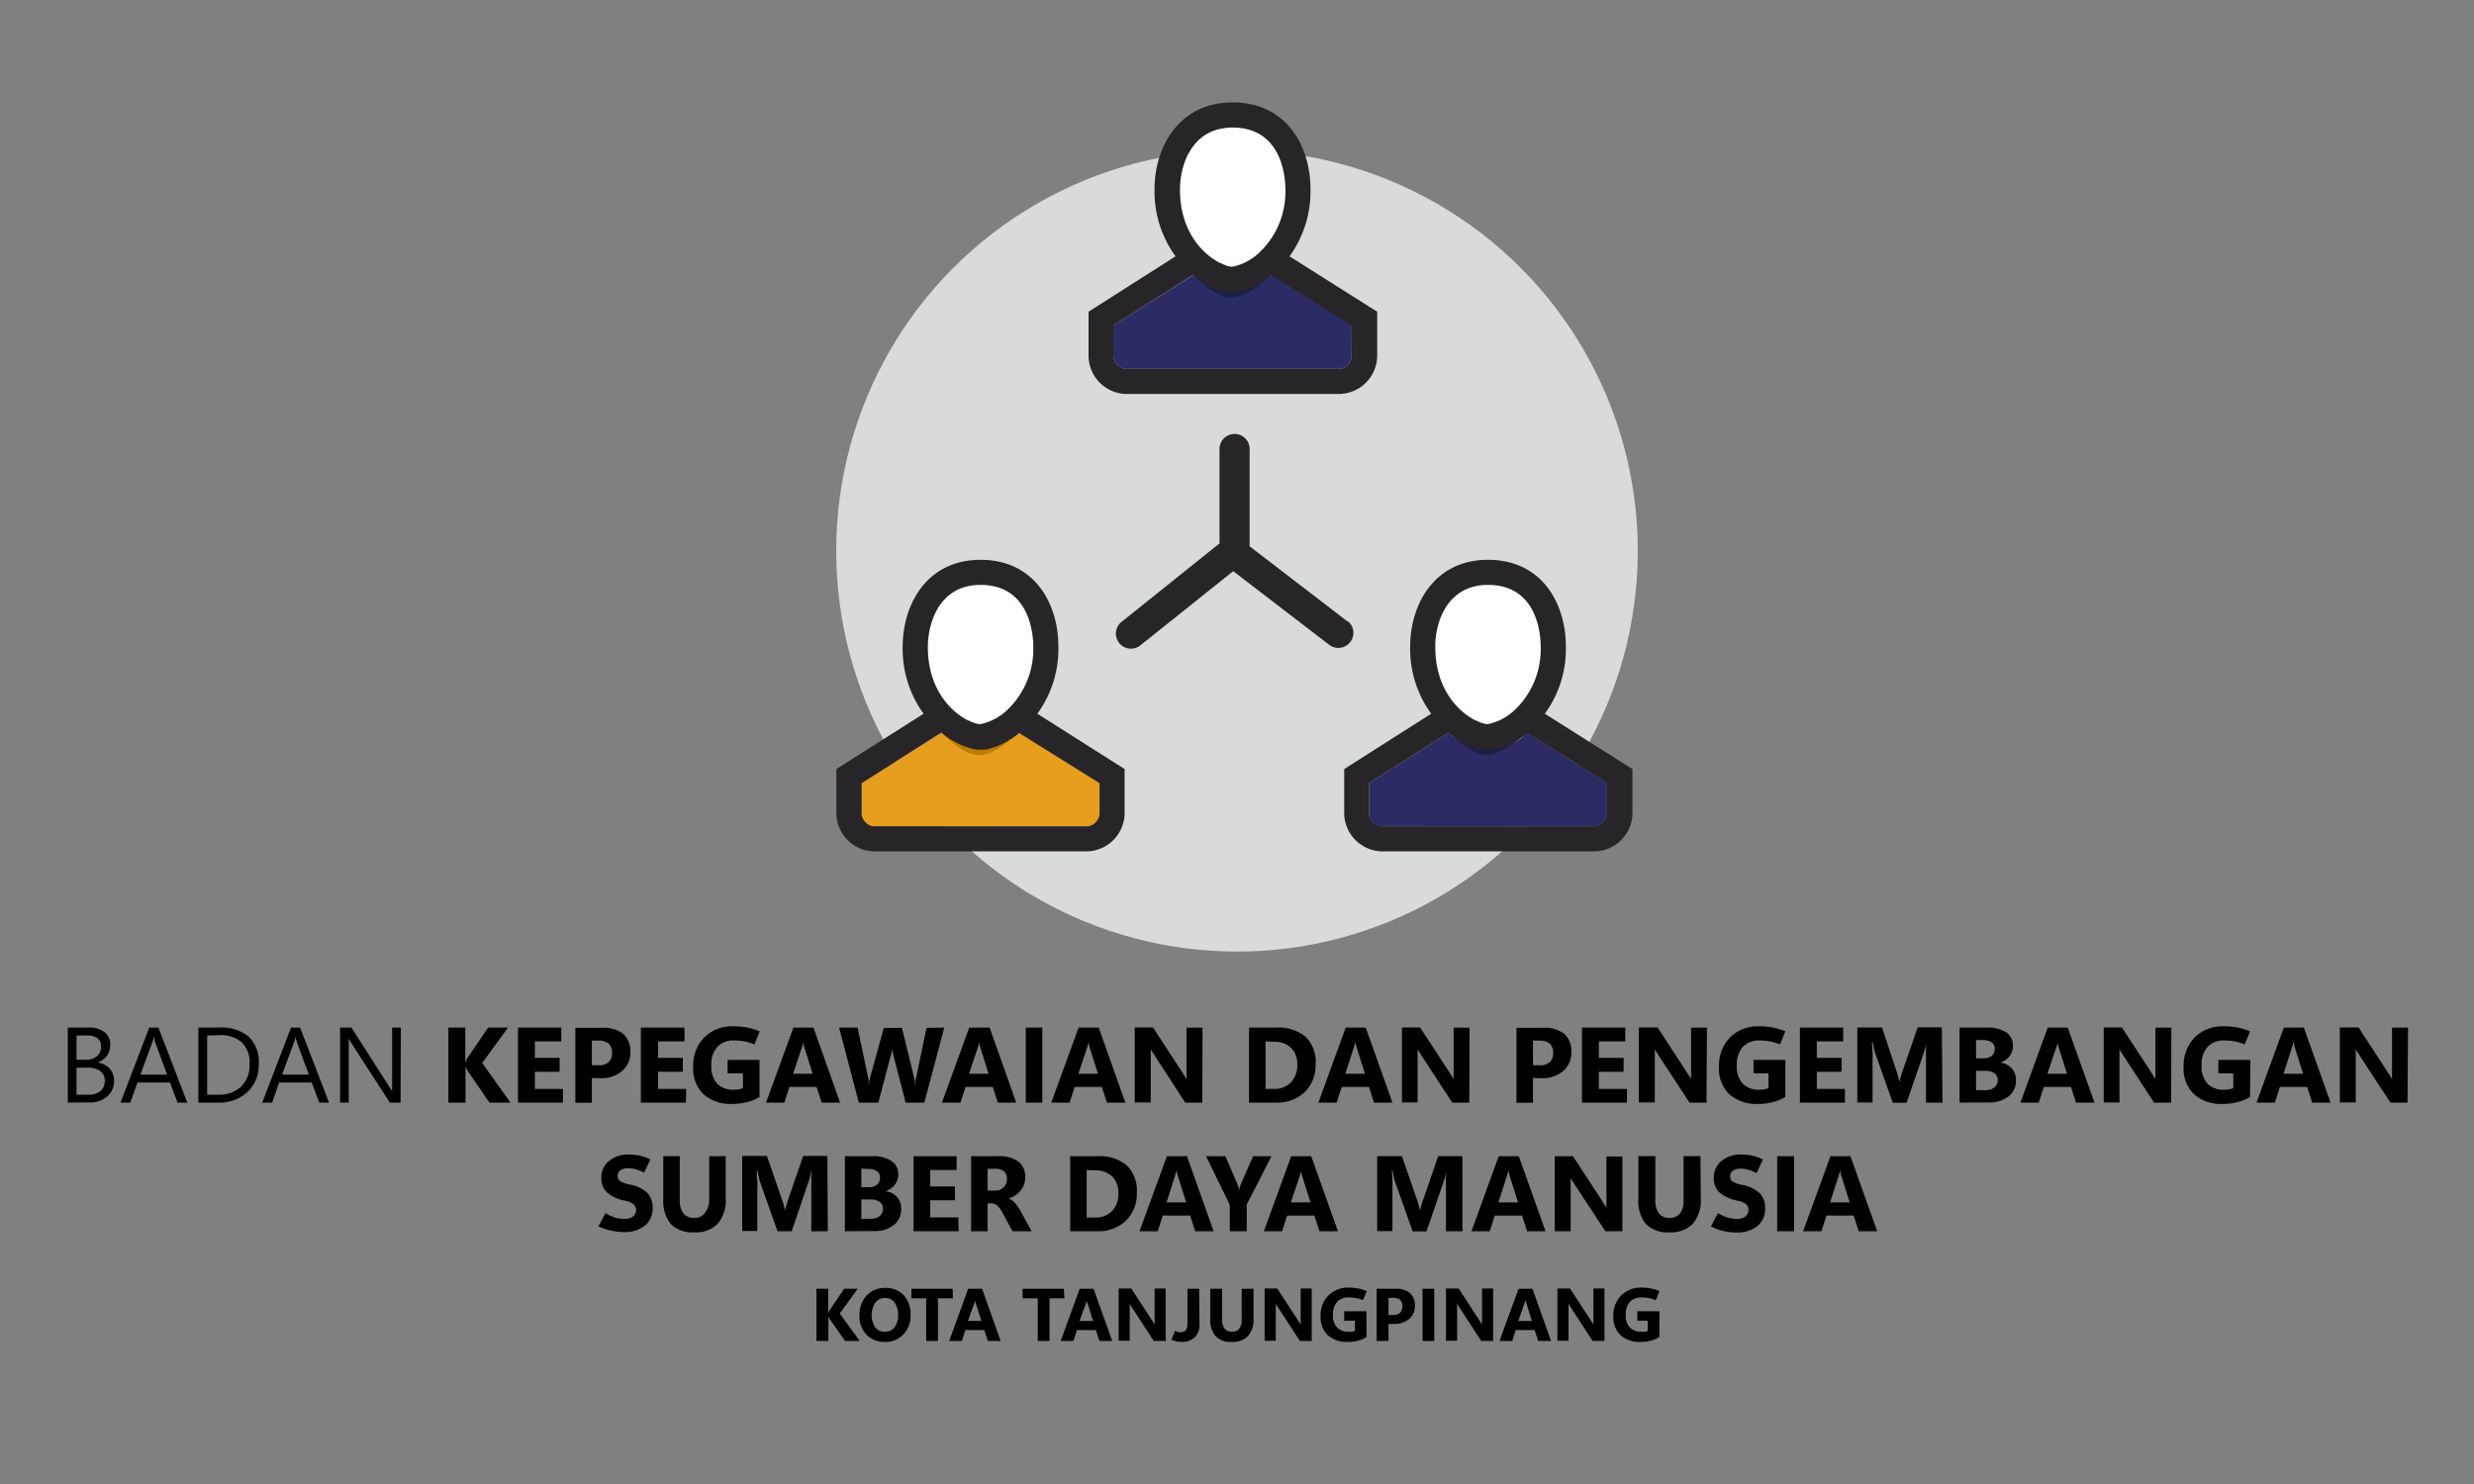 <svg id="Layer_1" data-name="Layer 1" xmlns="http://www.w3.org/2000/svg" viewBox="0 0 300 180"><rect x="0" y="0" width="300" height="180" fill="#808080" stroke="none"/><defs><style>.cls-1{fill:#d9dadb;}.cls-2{fill:#e69e1c;}.cls-3{fill:#b97d00;}.cls-4{fill:#fff;}.cls-5{fill:#282528;}.cls-6{fill:#2c2c64;}.cls-7{fill:#1f1f44;}</style></defs><path d="M8.22,133.74v-9.1h2.59a2.9,2.9,0,0,1,1.87.56,1.85,1.85,0,0,1,.69,1.52,2.21,2.21,0,0,1-.42,1.35,2.25,2.25,0,0,1-1.15.81v0a2.38,2.38,0,0,1,1.47.7,2.13,2.13,0,0,1,.55,1.53A2.4,2.4,0,0,1,13,133a3.12,3.12,0,0,1-2.11.72Zm1.06-8.14v2.94h1.09a2.07,2.07,0,0,0,1.38-.42,1.45,1.45,0,0,0,.5-1.19,1.15,1.15,0,0,0-.44-1,2.13,2.13,0,0,0-1.3-.33Zm0,3.9v3.28h1.45a2.18,2.18,0,0,0,1.46-.45,1.52,1.52,0,0,0,.51-1.22,1.41,1.41,0,0,0-.55-1.21,2.81,2.81,0,0,0-1.64-.4Z"/><path d="M14.61,133.74l3.49-9.1h1.11l3.5,9.1H21.53l-.92-2.44H16.67l-.87,2.44Zm2.42-3.4h3.23l-1.47-4a1.64,1.64,0,0,1-.07-.25c0-.1,0-.22-.07-.36h0c0,.13-.05.24-.07.35a1.34,1.34,0,0,1-.08.26Z"/><path d="M24.05,133.74v-9.1h2.52a5.14,5.14,0,0,1,3.6,1.11,4.25,4.25,0,0,1,1.21,3.32A4.47,4.47,0,0,1,30,132.46a5,5,0,0,1-3.58,1.28Zm1.07-8.14v7.18h1.36a3.83,3.83,0,0,0,2.78-1,3.59,3.59,0,0,0,1-2.72,3.42,3.42,0,0,0-.93-2.62,3.91,3.91,0,0,0-2.79-.88Z"/><path d="M31.8,133.74l3.49-9.1h1.1l3.51,9.1H38.72l-.92-2.44H33.85L33,133.74Zm2.41-3.4h3.24l-1.48-4c0-.06,0-.14-.07-.25s0-.22-.07-.36h0a3.09,3.09,0,0,1-.07.35,1.34,1.34,0,0,1-.08.26Z"/><path d="M48.57,133.74h-1.3l-4.69-7.26a3.28,3.28,0,0,1-.29-.57h0a3.54,3.54,0,0,1,0,.46c0,.21,0,.47,0,.79v6.58H41.24v-9.1h1.38l4.56,7.14c.09.15.17.27.24.37l.13.24h0a5.06,5.06,0,0,1,0-.53c0-.23,0-.5,0-.81v-6.41h1.06Z"/><path d="M61.9,133.74H59.35l-2.66-3.88-.1-.18-.14-.32h0v4.38H54.37v-9.1h2.05v4.22h0l.1-.22.15-.29,2.52-3.71H61.6l-3.13,4.29Z"/><path d="M68.26,133.74H62.81v-9.1h5.25v1.67h-3.2v2h3V130h-3v2.08h3.4Z"/><path d="M71.77,130.76v3h-2v-9.1h3.22a3.91,3.91,0,0,1,2.58.74,2.81,2.81,0,0,1,.86,2.24,2.87,2.87,0,0,1-1,2.27,3.86,3.86,0,0,1-2.64.87Zm0-4.55v3h.81a1.71,1.71,0,0,0,1.23-.38,1.47,1.47,0,0,0,.41-1.13,1.44,1.44,0,0,0-.41-1.11,1.81,1.81,0,0,0-1.23-.37Z"/><path d="M83.17,133.74H77.71v-9.1H83v1.67h-3.2v2h3V130h-3v2.08h3.41Z"/><path d="M92.1,133.06a5.46,5.46,0,0,1-1.47.61,7.08,7.08,0,0,1-1.84.23,5,5,0,0,1-3.45-1.14,4.36,4.36,0,0,1-1.28-3.42,4.85,4.85,0,0,1,1.3-3.47A4.75,4.75,0,0,1,89,124.49a8,8,0,0,1,1.59.14,7.6,7.6,0,0,1,1.53.47l-.64,1.58a7,7,0,0,0-1.22-.37A7.12,7.12,0,0,0,89,126.2a2.68,2.68,0,0,0-2,.76,3.13,3.13,0,0,0-.74,2.28,3,3,0,0,0,.73,2.23,2.7,2.7,0,0,0,1.93.71,4.23,4.23,0,0,0,.66-.05,2.06,2.06,0,0,0,.51-.15v-1.79H88.23v-1.63H92.1Z"/><path d="M92.89,133.74l3.32-9.1h2.43l3.23,9.1H99.64l-.62-1.9h-3.3l-.61,1.9Zm3.28-3.5h2.38l-1-3.16-.1-.32c0-.09,0-.2-.06-.34h0l-.06.33-.1.31Z"/><path d="M114.5,124.64l-2.41,9.1h-2.27l-1.51-5.84a3.41,3.41,0,0,1-.09-.48,3.19,3.19,0,0,1,0-.54h0c0,.21,0,.4-.07.56a2.63,2.63,0,0,1-.1.46l-1.54,5.84h-2.37l-2.39-9.1h2.24l1.28,6.06a4.3,4.3,0,0,1,.07.45c0,.18,0,.37,0,.59h0a4.7,4.7,0,0,1,.06-.51c0-.18.07-.36.12-.56l1.65-6h2.2l1.49,6.11.08.41c0,.17,0,.36.07.57h0a4.4,4.4,0,0,1,0-.51c0-.16,0-.33.08-.51l1.26-6.07Z"/><path d="M114.22,133.74l3.31-9.1H120l3.23,9.1H121l-.62-1.9h-3.3l-.61,1.9Zm3.28-3.5h2.38l-1-3.16c0-.12-.06-.23-.09-.32s0-.2-.06-.34h0a2.72,2.72,0,0,1-.07.33,3.19,3.19,0,0,1-.09.31Z"/><path d="M126.39,133.74h-2v-9.1h2Z"/><path d="M127.48,133.74l3.31-9.1h2.44l3.23,9.1h-2.23l-.62-1.9h-3.3l-.61,1.9Zm3.28-3.5h2.38l-1-3.16c0-.12-.07-.23-.09-.32s0-.2-.06-.34h0a2.72,2.72,0,0,1-.07.33,3.19,3.19,0,0,1-.09.31Z"/><path d="M145.79,133.74h-2.07L140,128c-.11-.17-.21-.31-.28-.44a2.92,2.92,0,0,1-.18-.31h0c0,.16,0,.36,0,.61s0,.53,0,.86v5H137.6v-9.1h2.21l3.61,5.54.24.37.22.37h0c0-.1,0-.26,0-.47s0-.47,0-.78v-5h1.94Z"/><path d="M151.46,133.74v-9.1h3.22a5.23,5.23,0,0,1,3.64,1.11,4.25,4.25,0,0,1,1.21,3.32,4.5,4.5,0,0,1-1.32,3.4,4.88,4.88,0,0,1-3.53,1.27Zm2-7.43v5.77h1a2.74,2.74,0,0,0,2.09-.8,3,3,0,0,0,.76-2.18,2.76,2.76,0,0,0-.75-2,2.88,2.88,0,0,0-2.11-.74Z"/><path d="M159.87,133.74l3.31-9.1h2.43l3.24,9.1h-2.24l-.61-1.9h-3.3l-.61,1.9Zm3.27-3.5h2.38l-1-3.16a3.29,3.29,0,0,1-.09-.32,2.12,2.12,0,0,1-.06-.34h-.05c0,.12,0,.23-.07.33a3.19,3.19,0,0,1-.09.31Z"/><path d="M178.17,133.74H176.1L172.35,128l-.28-.44-.17-.31h0c0,.16,0,.36,0,.61s0,.53,0,.86v5H170v-9.1h2.2l3.62,5.54.23.37c.08.13.16.25.22.37h0a3.73,3.73,0,0,1,0-.47c0-.21,0-.47,0-.78v-5h1.93Z"/><path d="M185.89,130.76v3h-2v-9.1h3.21a3.87,3.87,0,0,1,2.58.74,2.78,2.78,0,0,1,.86,2.24,2.86,2.86,0,0,1-1,2.27,3.86,3.86,0,0,1-2.64.87Zm0-4.55v3h.81a1.74,1.74,0,0,0,1.23-.38,1.47,1.47,0,0,0,.41-1.13,1.44,1.44,0,0,0-.41-1.11,1.84,1.84,0,0,0-1.23-.37Z"/><path d="M197.29,133.74h-5.46v-9.1h5.25v1.67h-3.2v2h3V130h-3v2.08h3.41Z"/><path d="M206.93,133.74h-2.06L201.11,128l-.28-.44-.17-.31h0c0,.16,0,.36,0,.61s0,.53,0,.86v5h-1.93v-9.1H201l3.61,5.54.24.37c.07.13.15.25.21.37h0a3.73,3.73,0,0,1,0-.47c0-.21,0-.47,0-.78v-5h1.93Z"/><path d="M216.49,133.06a5.6,5.6,0,0,1-1.47.61,7.08,7.08,0,0,1-1.84.23,5,5,0,0,1-3.45-1.14,4.32,4.32,0,0,1-1.28-3.42,4.85,4.85,0,0,1,1.3-3.47,4.72,4.72,0,0,1,3.61-1.38,8,8,0,0,1,1.6.14,7.6,7.6,0,0,1,1.53.47l-.64,1.58a7.27,7.27,0,0,0-1.22-.37,7.15,7.15,0,0,0-1.27-.11,2.67,2.67,0,0,0-2,.76,3.13,3.13,0,0,0-.75,2.28,3,3,0,0,0,.74,2.23,2.7,2.7,0,0,0,1.93.71,4.23,4.23,0,0,0,.66-.05,2.35,2.35,0,0,0,.51-.15v-1.79h-1.82v-1.63h3.87Z"/><path d="M223.72,133.74h-5.46v-9.1h5.25v1.67h-3.2v2h3V130h-3v2.08h3.41Z"/><path d="M235.55,133.74h-2v-5.45c0-.29,0-.6,0-.92s0-.67.06-1h0c-.05.28-.1.51-.15.72a3.89,3.89,0,0,1-.13.48l-2.14,6.19h-1.67l-2.17-6.12q0-.14-.12-.45c0-.21-.11-.49-.17-.82h-.06c0,.44.05.87.07,1.26s0,.76,0,1.1v5h-1.85v-9.1h3L230,130a4.62,4.62,0,0,1,.19.6c.05.2.09.4.13.6h0c.06-.23.12-.44.18-.64s.12-.4.18-.57l1.86-5.38h2.93Z"/><path d="M237.62,133.74v-9.1h3.31a4,4,0,0,1,2.35.58,1.88,1.88,0,0,1,.81,1.63,2,2,0,0,1-.43,1.28,2.34,2.34,0,0,1-1.12.76v0a2.16,2.16,0,0,1,1.4.69,2.08,2.08,0,0,1,.52,1.41,2.43,2.43,0,0,1-.9,2,3.74,3.74,0,0,1-2.44.73Zm2-7.59v2.22h.9a1.53,1.53,0,0,0,1-.3,1.07,1.07,0,0,0,.37-.84.94.94,0,0,0-.38-.81,1.91,1.91,0,0,0-1.12-.27Zm0,3.74v2.34h1.11a1.69,1.69,0,0,0,1.11-.33,1.1,1.1,0,0,0,.41-.9,1,1,0,0,0-.4-.81,1.79,1.79,0,0,0-1.11-.3Z"/><path d="M245,133.74l3.31-9.1h2.43l3.24,9.1h-2.24l-.61-1.9h-3.3l-.61,1.9Zm3.27-3.5h2.38l-1-3.16a3.29,3.29,0,0,1-.09-.32,1.39,1.39,0,0,1-.06-.34h0c0,.12-.05.23-.07.33a3.19,3.19,0,0,1-.09.31Z"/><path d="M263.28,133.74h-2.07L257.46,128l-.28-.44-.17-.31h0c0,.16,0,.36,0,.61s0,.53,0,.86v5H255.1v-9.1h2.2l3.62,5.54.23.37c.08.13.16.25.22.37h0a3.73,3.73,0,0,1,0-.47c0-.21,0-.47,0-.78v-5h1.93Z"/><path d="M272.84,133.06a5.74,5.74,0,0,1-1.47.61,7.15,7.15,0,0,1-1.85.23,5,5,0,0,1-3.44-1.14,4.33,4.33,0,0,1-1.29-3.42,4.86,4.86,0,0,1,1.31-3.47,4.72,4.72,0,0,1,3.61-1.38,8.15,8.15,0,0,1,1.6.14,7.6,7.6,0,0,1,1.53.47l-.65,1.58a6.91,6.91,0,0,0-1.21-.37,7.15,7.15,0,0,0-1.27-.11,2.69,2.69,0,0,0-2,.76,3.17,3.17,0,0,0-.74,2.28,3,3,0,0,0,.74,2.23,2.69,2.69,0,0,0,1.93.71,4.43,4.43,0,0,0,.66-.05,2.35,2.35,0,0,0,.51-.15v-1.79H269v-1.63h3.88Z"/><path d="M273.63,133.74l3.31-9.1h2.43l3.24,9.1h-2.23l-.62-1.9h-3.3l-.61,1.9Zm3.27-3.5h2.38l-1-3.16a3.29,3.29,0,0,1-.09-.32c0-.09,0-.2-.06-.34h-.05a2.72,2.72,0,0,1-.07.33,3.19,3.19,0,0,1-.09.31Z"/><path d="M291.94,133.74h-2.07L286.11,128c-.1-.17-.2-.31-.27-.44a2.92,2.92,0,0,1-.18-.31h0c0,.16,0,.36,0,.61s0,.53,0,.86v5h-1.93v-9.1H286l3.61,5.54.24.37c.07.13.15.25.21.37h0a3.73,3.73,0,0,1,0-.47c0-.21,0-.47,0-.78v-5h1.94Z"/><path d="M72.57,148.74l.85-1.6a5.22,5.22,0,0,0,1.19.55,3.79,3.79,0,0,0,1.07.15,1.68,1.68,0,0,0,1.08-.29,1,1,0,0,0,.07-1.49,2.42,2.42,0,0,0-1-.42,4.79,4.79,0,0,1-2.22-1,2.32,2.32,0,0,1-.69-1.79,2.55,2.55,0,0,1,.89-2,3.61,3.61,0,0,1,2.51-.81,5.73,5.73,0,0,1,2.55.59l-.77,1.62a4.07,4.07,0,0,0-1-.42,3,3,0,0,0-.86-.13,1.66,1.66,0,0,0-1,.24.79.79,0,0,0-.34.69.73.73,0,0,0,.31.64,3.6,3.6,0,0,0,1.13.4,4.32,4.32,0,0,1,2.14,1,2.54,2.54,0,0,1,.66,1.87,2.64,2.64,0,0,1-.91,2.1,3.92,3.92,0,0,1-2.65.8,6.91,6.91,0,0,1-1.58-.2A5.62,5.62,0,0,1,72.57,148.74Z"/><path d="M88,145.4a4.33,4.33,0,0,1-1,3.07,3.72,3.72,0,0,1-2.87,1,3.61,3.61,0,0,1-2.78-1,4.36,4.36,0,0,1-.92-3v-5.24h2v5.28a2.72,2.72,0,0,0,.43,1.66,1.57,1.57,0,0,0,1.3.55,1.5,1.5,0,0,0,1.27-.54A2.52,2.52,0,0,0,86,145.6v-5.36h2Z"/><path d="M100.38,149.34h-2v-5.45c0-.29,0-.6,0-.92s0-.67.06-1h-.05c-.06.28-.11.51-.15.72a3.68,3.68,0,0,1-.14.48L96,149.34H94.28l-2.17-6.12-.11-.45c0-.21-.11-.49-.17-.82h-.06c0,.44,0,.87.06,1.26s0,.76,0,1.1v5H90v-9.1h3l1.86,5.39c.07.2.14.4.19.6s.09.4.13.6h0c.06-.23.12-.44.18-.64s.12-.4.18-.57l1.86-5.38h2.93Z"/><path d="M102.45,149.34v-9.1h3.31a4,4,0,0,1,2.34.58,1.85,1.85,0,0,1,.82,1.63,2,2,0,0,1-.44,1.28,2.27,2.27,0,0,1-1.11.76v0a2.11,2.11,0,0,1,1.39.69,2,2,0,0,1,.52,1.41,2.45,2.45,0,0,1-.89,2,3.75,3.75,0,0,1-2.45.73Zm2-7.59V144h.9a1.55,1.55,0,0,0,1-.3,1.06,1.06,0,0,0,.36-.84.93.93,0,0,0-.37-.81,1.93,1.93,0,0,0-1.12-.27Zm0,3.74v2.34h1.11a1.71,1.71,0,0,0,1.11-.33,1.1,1.1,0,0,0,.4-.9,1,1,0,0,0-.39-.81,1.83,1.83,0,0,0-1.11-.3Z"/><path d="M116.24,149.34h-5.46v-9.1H116v1.67h-3.2v2h3v1.67h-3v2.08h3.41Z"/><path d="M125.09,149.34h-2.31l-1.22-2.24a3.23,3.23,0,0,0-.58-.83,1.12,1.12,0,0,0-.68-.31h-.55v3.38h-2v-9.1H121a4,4,0,0,1,2.48.64,2.29,2.29,0,0,1,.83,1.94,2.38,2.38,0,0,1-.53,1.56,3.11,3.11,0,0,1-1.46,1v0a1.79,1.79,0,0,1,.76.54,5.89,5.89,0,0,1,.6.84Zm-5.34-7.57v2.64h.89a1.45,1.45,0,0,0,1.07-.4,1.37,1.37,0,0,0,.39-1,1.17,1.17,0,0,0-.35-.94,1.64,1.64,0,0,0-1.07-.31Z"/><path d="M129.77,149.34v-9.1H133a5.2,5.2,0,0,1,3.63,1.11,4.25,4.25,0,0,1,1.22,3.32,4.47,4.47,0,0,1-1.33,3.4,4.84,4.84,0,0,1-3.52,1.27Zm2-7.43v5.77h1a2.76,2.76,0,0,0,2.09-.8,3,3,0,0,0,.76-2.18,2.76,2.76,0,0,0-.75-2,2.92,2.92,0,0,0-2.11-.74Z"/><path d="M138.18,149.34l3.32-9.1h2.43l3.24,9.1h-2.24l-.61-1.9H141l-.61,1.9Zm3.28-3.5h2.38l-1-3.16-.1-.32c0-.09,0-.21-.06-.34h-.05q0,.18-.06.33l-.1.31Z"/><path d="M154.18,140.24l-3,5.86v3.24h-2.05v-3.2l-2.88-5.9h2.34l1.47,3.39s0,.12.07.24.08.29.13.51h0a3.19,3.19,0,0,1,.09-.41,1.85,1.85,0,0,1,.11-.31l1.49-3.42Z"/><path d="M153.26,149.34l3.31-9.1H159l3.24,9.1H160l-.62-1.9h-3.3l-.61,1.9Zm3.27-3.5h2.38l-1-3.16a3.29,3.29,0,0,1-.09-.32c0-.09,0-.21-.06-.34h0a2.72,2.72,0,0,1-.07.33,3.19,3.19,0,0,1-.09.31Z"/><path d="M177.34,149.34h-2v-5.45c0-.29,0-.6,0-.92s0-.67.06-1h0c-.06.28-.11.51-.15.72a3.68,3.68,0,0,1-.14.48l-2.13,6.19h-1.68l-2.17-6.12-.11-.45c-.05-.21-.11-.49-.17-.82h-.06c0,.44.05.87.06,1.26s0,.76,0,1.1v5H167v-9.1h3l1.86,5.39a4.56,4.56,0,0,1,.18.6c.05.2.1.4.14.6h0c.06-.23.12-.44.18-.64s.12-.4.18-.57l1.86-5.38h2.93Z"/><path d="M178.43,149.34l3.31-9.1h2.43l3.24,9.1h-2.23l-.62-1.9h-3.3l-.61,1.9Zm3.27-3.5h2.38l-1-3.16a3.29,3.29,0,0,1-.09-.32c0-.09,0-.21-.06-.34h-.05c0,.12,0,.23-.07.33a3.19,3.19,0,0,1-.09.31Z"/><path d="M196.73,149.34h-2.06l-3.76-5.72-.28-.44-.17-.31h0c0,.16,0,.36,0,.61s0,.53,0,.86v5h-1.93v-9.1h2.21l3.61,5.54.23.37c.08.13.16.25.22.37h0a3.73,3.73,0,0,1,0-.47c0-.21,0-.47,0-.78v-5h1.93Z"/><path d="M206.24,145.4a4.33,4.33,0,0,1-1,3.07,3.71,3.71,0,0,1-2.86,1,3.62,3.62,0,0,1-2.79-1,4.36,4.36,0,0,1-.92-3v-5.24h2.06v5.28a2.66,2.66,0,0,0,.43,1.66,1.55,1.55,0,0,0,1.29.55,1.5,1.5,0,0,0,1.27-.54,2.45,2.45,0,0,0,.43-1.59v-5.36h2.05Z"/><path d="M207.47,148.74l.85-1.6a5.08,5.08,0,0,0,1.2.55,3.67,3.67,0,0,0,1.06.15,1.68,1.68,0,0,0,1.08-.29,1,1,0,0,0,.07-1.49,2.42,2.42,0,0,0-1-.42,4.79,4.79,0,0,1-2.22-1,2.32,2.32,0,0,1-.69-1.79,2.55,2.55,0,0,1,.89-2,3.62,3.62,0,0,1,2.51-.81,5.73,5.73,0,0,1,2.55.59L213,142.3a4.07,4.07,0,0,0-1-.42,3,3,0,0,0-.86-.13,1.66,1.66,0,0,0-1,.24.79.79,0,0,0-.34.69.73.73,0,0,0,.31.64,3.6,3.6,0,0,0,1.13.4,4.32,4.32,0,0,1,2.14,1,2.54,2.54,0,0,1,.66,1.87,2.64,2.64,0,0,1-.91,2.1,3.91,3.91,0,0,1-2.64.8,6.92,6.92,0,0,1-1.59-.2A5.62,5.62,0,0,1,207.47,148.74Z"/><path d="M217.56,149.34H215.5v-9.1h2.06Z"/><path d="M218.65,149.34l3.31-9.1h2.43l3.24,9.1h-2.24l-.61-1.9h-3.3l-.61,1.9Zm3.27-3.5h2.38l-1-3.16a3.29,3.29,0,0,1-.09-.32,1.49,1.49,0,0,1-.06-.34h-.05c0,.12,0,.23-.07.33a3.19,3.19,0,0,1-.09.31Z"/><path d="M104.25,162.65h-1.78L100.62,160l-.07-.13-.1-.22h0v3H99v-6.33h1.43v2.94h0l.07-.15.11-.2,1.75-2.59H104l-2.17,3Z"/><path d="M107.29,162.77a3,3,0,0,1-2.22-.89,3.18,3.18,0,0,1-.85-2.31,3.45,3.45,0,0,1,.86-2.43,3,3,0,0,1,2.31-.92,2.88,2.88,0,0,1,2.19.88,3.29,3.29,0,0,1,.84,2.34,3.35,3.35,0,0,1-.87,2.41A3,3,0,0,1,107.29,162.77Zm0-1.24a1.39,1.39,0,0,0,1.17-.53,2.27,2.27,0,0,0,.44-1.48,2.48,2.48,0,0,0-.42-1.53,1.38,1.38,0,0,0-1.15-.55,1.42,1.42,0,0,0-1.19.57,2.74,2.74,0,0,0,0,3A1.41,1.41,0,0,0,107.31,161.53Z"/><path d="M115.55,157.48h-1.81v5.17h-1.43v-5.17h-1.79v-1.16h5Z"/><path d="M115.1,162.65l2.3-6.33h1.69l2.25,6.33h-1.55l-.43-1.32h-2.3l-.42,1.32Zm2.27-2.43H119l-.7-2.2c0-.09,0-.16-.06-.22a1.19,1.19,0,0,1,0-.24h0a1.32,1.32,0,0,1,0,.23,1,1,0,0,1-.06.21Z"/><path d="M129.07,157.48h-1.8v5.17h-1.43v-5.17H124v-1.16h5Z"/><path d="M128.62,162.65l2.3-6.33h1.69l2.26,6.33h-1.56l-.43-1.32h-2.29l-.43,1.32Zm2.28-2.43h1.65l-.7-2.2a2.18,2.18,0,0,0-.06-.22,1.19,1.19,0,0,1,0-.24h0c0,.09,0,.16,0,.23s0,.14-.07.21Z"/><path d="M141.35,162.65h-1.44l-2.61-4-.19-.31-.12-.22h0c0,.11,0,.25,0,.42s0,.38,0,.61v3.47h-1.34v-6.33h1.53l2.52,3.86.16.26a1.65,1.65,0,0,1,.15.25h0a2.38,2.38,0,0,1,0-.33c0-.14,0-.32,0-.54v-3.5h1.34Z"/><path d="M145.45,160.58a2.15,2.15,0,0,1-.57,1.63,2.22,2.22,0,0,1-1.62.55,3,3,0,0,1-.59-.06,3.18,3.18,0,0,1-.62-.2l.44-1.08a1.59,1.59,0,0,0,.32.12,1,1,0,0,0,.32.05.81.81,0,0,0,.65-.24,1.13,1.13,0,0,0,.21-.77l0-4.26h1.42Z"/><path d="M152,159.91a3,3,0,0,1-.66,2.14,2.6,2.6,0,0,1-2,.72,2.52,2.52,0,0,1-1.93-.7,3,3,0,0,1-.65-2.1v-3.65h1.43V160a1.86,1.86,0,0,0,.3,1.15,1.09,1.09,0,0,0,.91.38,1.05,1.05,0,0,0,.88-.37,1.75,1.75,0,0,0,.29-1.11v-3.73H152Z"/><path d="M159.06,162.65h-1.43l-2.61-4c-.08-.12-.15-.22-.2-.31l-.12-.22h0q0,.16,0,.42c0,.18,0,.38,0,.61v3.47h-1.35v-6.33h1.53l2.52,3.86.16.26c.06.08.11.17.16.25h0a2.38,2.38,0,0,1,0-.33c0-.14,0-.32,0-.54v-3.5h1.34Z"/><path d="M165.71,162.18a4,4,0,0,1-1,.43,5.15,5.15,0,0,1-1.28.16,3.48,3.48,0,0,1-2.4-.8,3,3,0,0,1-.89-2.38,3.38,3.38,0,0,1,.9-2.41,3.32,3.32,0,0,1,2.52-1,5.52,5.52,0,0,1,1.11.1,5.28,5.28,0,0,1,1.06.32l-.44,1.1a5.33,5.33,0,0,0-.85-.25,4.88,4.88,0,0,0-.88-.08,1.91,1.91,0,0,0-1.41.53,2.21,2.21,0,0,0-.51,1.58,2.07,2.07,0,0,0,.51,1.55,1.85,1.85,0,0,0,1.34.5,2.13,2.13,0,0,0,.46,0,1.11,1.11,0,0,0,.35-.1v-1.24H163v-1.14h2.69Z"/><path d="M168.37,160.58v2.07h-1.43v-6.33h2.24a2.64,2.64,0,0,1,1.79.52,1.93,1.93,0,0,1,.6,1.55,2,2,0,0,1-.69,1.59,2.67,2.67,0,0,1-1.83.6Zm0-3.16v2.08h.56a1.17,1.17,0,0,0,.85-.27,1.19,1.19,0,0,0,0-1.56,1.22,1.22,0,0,0-.85-.25Z"/><path d="M173.92,162.65H172.5v-6.33h1.42Z"/><path d="M181.06,162.65h-1.44l-2.61-4c-.08-.12-.14-.22-.19-.31a2,2,0,0,1-.13-.22h0c0,.11,0,.25,0,.42s0,.38,0,.61v3.47h-1.35v-6.33h1.54l2.51,3.86c.06.08.11.17.17.26l.15.25h0q0-.1,0-.33c0-.14,0-.32,0-.54v-3.5h1.35Z"/><path d="M181.83,162.65l2.31-6.33h1.69l2.25,6.33h-1.56l-.42-1.32h-2.3l-.42,1.32Zm2.28-2.43h1.65l-.69-2.2-.07-.22c0-.06,0-.14,0-.24h0c0,.09,0,.16-.05.23s0,.14-.07.21Z"/><path d="M194.56,162.65h-1.43l-2.61-4c-.08-.12-.15-.22-.2-.31l-.12-.22h0q0,.16,0,.42c0,.18,0,.38,0,.61v3.47h-1.35v-6.33h1.53l2.52,3.86.16.26c.06.08.11.17.16.25h0a2.38,2.38,0,0,1,0-.33c0-.14,0-.32,0-.54v-3.5h1.34Z"/><path d="M201.21,162.18a4,4,0,0,1-1,.43,5.15,5.15,0,0,1-1.28.16,3.48,3.48,0,0,1-2.4-.8,3,3,0,0,1-.89-2.38,3.38,3.38,0,0,1,.9-2.41,3.32,3.32,0,0,1,2.52-1,5.52,5.52,0,0,1,1.11.1,5.28,5.28,0,0,1,1.06.32l-.44,1.1a5.33,5.33,0,0,0-.85-.25,4.88,4.88,0,0,0-.88-.08,1.91,1.91,0,0,0-1.41.53,2.21,2.21,0,0,0-.51,1.58,2.07,2.07,0,0,0,.51,1.55,1.85,1.85,0,0,0,1.34.5,2.13,2.13,0,0,0,.46,0,1.11,1.11,0,0,0,.35-.1v-1.24h-1.26v-1.14h2.69Z"/><circle class="cls-1" cx="150" cy="66.82" r="48.6"/><path class="cls-2" d="M132,100.22a1.73,1.73,0,0,0,1.33-1.46V95l-9.69-6.15a8.39,8.39,0,0,1-4.74,2.07,8.34,8.34,0,0,1-4.75-2.06L104.47,95v3.8a1.72,1.72,0,0,0,1.34,1.46Z"/><path class="cls-3" d="M114.15,88.82s2.48,2.77,4.64,2.77c1.95,0,4.86-2.78,4.86-2.78Z"/><path class="cls-4" d="M118.9,70.94c-5.05,0-6.39,4.69-6.39,7.47,0,7,5.26,9.43,6.39,9.43s6.4-2.46,6.4-9.43C125.3,77.16,125,70.94,118.9,70.94Z"/><path class="cls-5" d="M125.79,86.57a13.35,13.35,0,0,0,2.55-8.16c0-5.23-2.92-10.51-9.44-10.51s-9.44,5.44-9.44,10.51A13.35,13.35,0,0,0,112,86.57l-10.58,6.71v5.48a4.68,4.68,0,0,0,4.38,4.5H132a4.68,4.68,0,0,0,4.37-4.5V93.28ZM118.9,70.94c6.09,0,6.4,6.22,6.4,7.47a10.15,10.15,0,0,1-2.7,7.24l-.18.18a6.63,6.63,0,0,1-3.52,2l-.23,0-.25-.06-.07,0-.25-.09-.16-.06-.18-.08-.32-.15-.06,0c-2-1-4.87-3.72-4.87-8.91C112.51,75.63,113.85,70.94,118.9,70.94Zm14.43,27.82a1.73,1.73,0,0,1-1.33,1.46H105.81a1.72,1.72,0,0,1-1.34-1.46V95l9.68-6.14a9.32,9.32,0,0,0,3.9,2l.32.06h.14l.39,0a2.66,2.66,0,0,0,.39,0h.13l.36-.06.28-.07,0,0a8.86,8.86,0,0,0,2.49-1.14l.15-.09.32-.22c.17-.11.33-.24.5-.37l.07-.06L133.33,95Z"/><path class="cls-6" d="M193.53,100.22a1.72,1.72,0,0,0,1.34-1.46V95l-9.69-6.15a6.48,6.48,0,0,1-9.49,0L166,95v3.8a1.73,1.73,0,0,0,1.33,1.46Z"/><path class="cls-7" d="M175.69,88.82s2.47,2.77,4.63,2.77c2,0,4.86-2.78,4.86-2.78Z"/><path class="cls-4" d="M180.44,70.94c-5.05,0-6.4,4.69-6.4,7.47,0,7,5.27,9.43,6.4,9.43s6.39-2.46,6.39-9.43C186.83,77.16,186.53,70.94,180.44,70.94Z"/><path class="cls-5" d="M187.33,86.57a13.35,13.35,0,0,0,2.55-8.16c0-5.23-2.92-10.51-9.44-10.51S171,73.34,171,78.41a13.35,13.35,0,0,0,2.55,8.16L163,93.28v5.48a4.69,4.69,0,0,0,4.38,4.5h26.19a4.68,4.68,0,0,0,4.38-4.5V93.28Zm-6.89-15.63c6.09,0,6.39,6.22,6.39,7.47a10.15,10.15,0,0,1-2.69,7.24l-.18.18a6.63,6.63,0,0,1-3.52,2l-.23,0-.25-.06-.07,0-.25-.09a1,1,0,0,1-.16-.06l-.18-.08-.32-.15-.06,0c-2-1-4.88-3.72-4.88-8.91C174,75.63,175.39,70.94,180.44,70.94Zm14.43,27.82a1.72,1.72,0,0,1-1.34,1.46H167.34A1.73,1.73,0,0,1,166,98.76V95l9.68-6.14a9.35,9.35,0,0,0,3.89,2l.33.06h.14l.39,0,.39,0H181l.35-.06.29-.07.05,0a8.86,8.86,0,0,0,2.49-1.14l.15-.09.32-.22.5-.37.07-.06L194.87,95Z"/><path class="cls-5" d="M163.44,75.41l-11.91-9.15V54.6a1.83,1.83,0,1,0-3.65,0V65.91L136,75.43a1.82,1.82,0,1,0,2.28,2.85l11.26-9,11.73,9a1.83,1.83,0,0,0,2.22-2.9Z"/><path class="cls-6" d="M162.57,44.74a1.73,1.73,0,0,0,1.33-1.45V39.48l-9.69-6.15a8.32,8.32,0,0,1-4.74,2.07,8.34,8.34,0,0,1-4.75-2.06L135,39.48v3.81a1.72,1.72,0,0,0,1.34,1.45Z"/><path class="cls-7" d="M144.72,33.34s2.48,2.77,4.63,2.77c2,0,4.86-2.78,4.86-2.78Z"/><path class="cls-4" d="M149.47,15.46c-5.05,0-6.39,4.69-6.39,7.47,0,7,5.26,9.43,6.39,9.43s6.4-2.46,6.4-9.43C155.87,21.68,155.56,15.46,149.47,15.46Z"/><path class="cls-5" d="M156.37,31.09a13.41,13.41,0,0,0,2.54-8.16c0-5.23-2.92-10.51-9.44-10.51S140,17.87,140,22.93a13.35,13.35,0,0,0,2.55,8.16L132,37.81v5.48a4.67,4.67,0,0,0,4.38,4.49h26.19A4.68,4.68,0,0,0,167,43.29V37.81Zm-6.9-15.63c6.09,0,6.4,6.22,6.4,7.47a10.11,10.11,0,0,1-2.7,7.24l-.18.18a6.63,6.63,0,0,1-3.52,2l-.23,0-.25-.06-.07,0-.25-.08-.16-.07-.18-.07-.32-.16-.06,0c-2-1-4.87-3.72-4.87-8.91C143.08,20.15,144.42,15.46,149.47,15.46ZM163.9,43.29a1.73,1.73,0,0,1-1.33,1.45H136.38A1.72,1.72,0,0,1,135,43.29V39.48l9.68-6.14a9.32,9.32,0,0,0,3.9,2l.32.06.14,0,.39,0,.39,0,.13,0c.12,0,.23,0,.36-.06l.28-.07h.05a8.91,8.91,0,0,0,2.49-1.15l.15-.09.32-.21.5-.38.07-.06,9.69,6.15Z"/></svg>